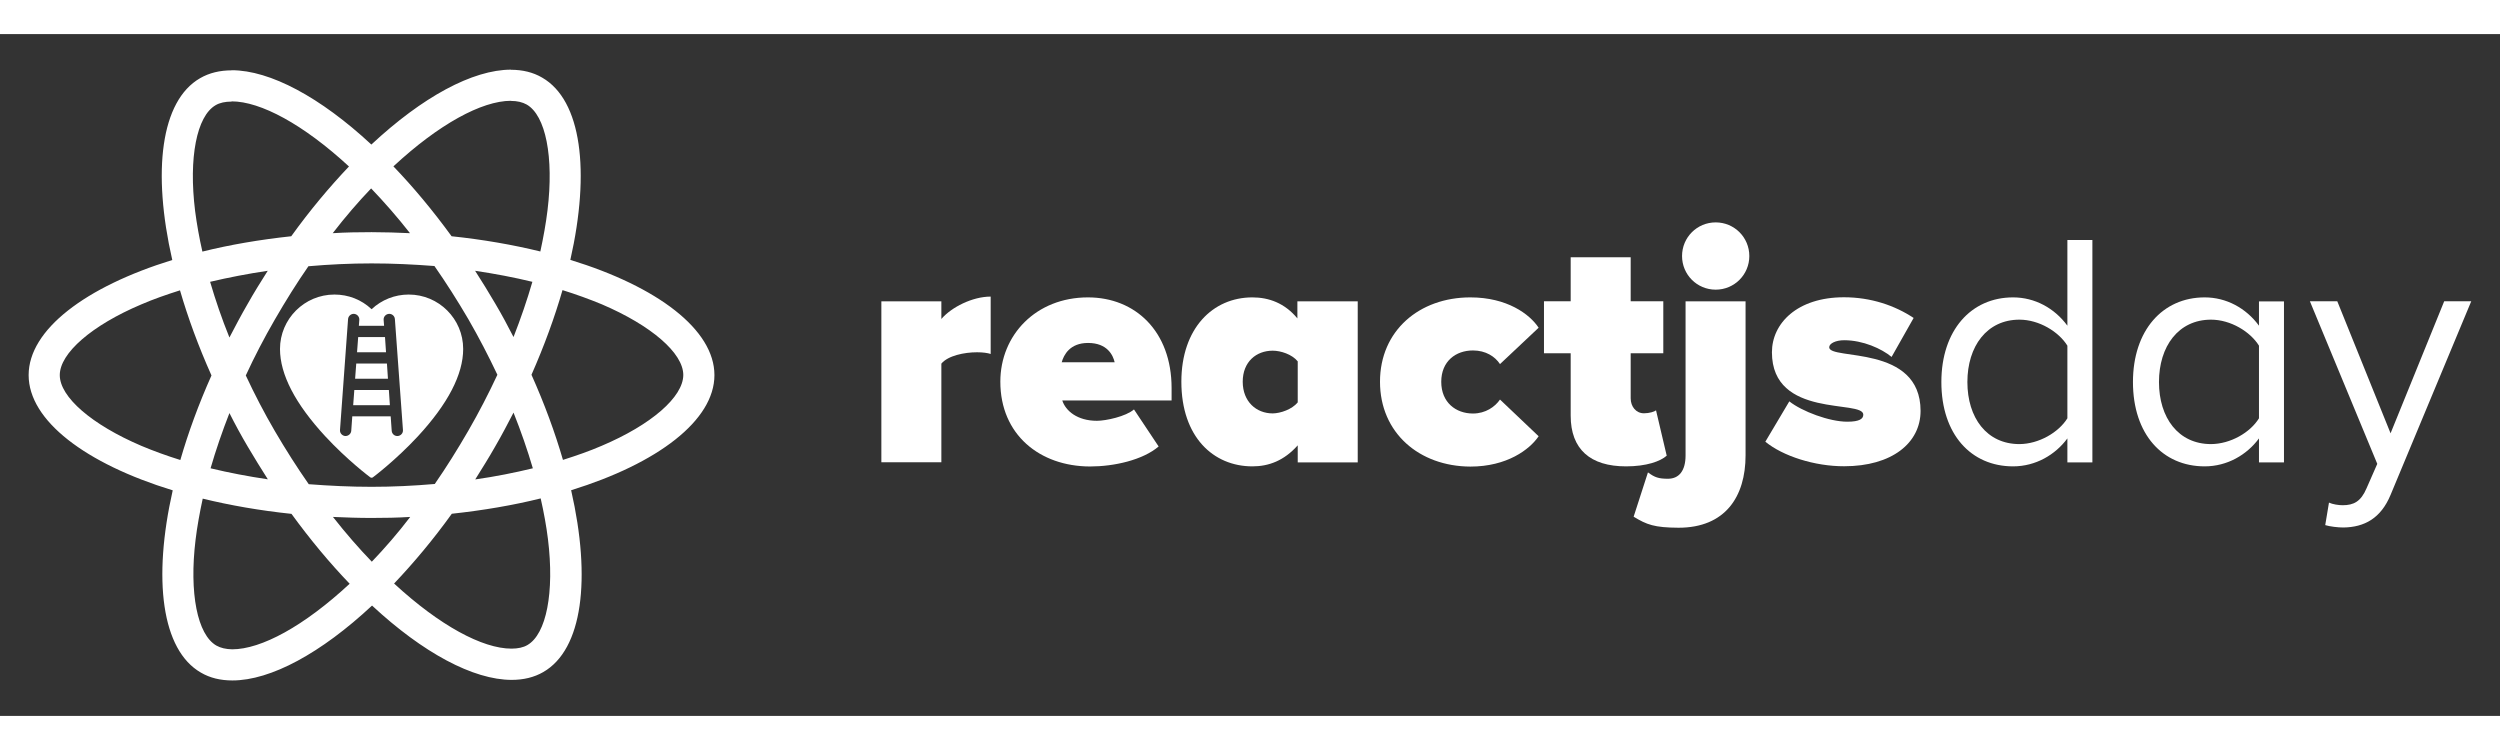 <?xml version="1.0" encoding="utf-8"?>
<!-- Generator: Adobe Illustrator 24.1.0, SVG Export Plug-In . SVG Version: 6.00 Build 0)  -->
<svg version="1.1" id="Livello_1" xmlns="http://www.w3.org/2000/svg" xmlns:xlink="http://www.w3.org/1999/xlink" x="0px" y="0px"
	 viewBox="0 0 220 60" style="enable-background:new 0 0 220 60;" xml:space="preserve" width="200px" height="60px">
<rect x="0" y="0" width="220" height="60" fill="#333333" stroke="none"/>
<style type="text/css">
	.st0{fill:#FFFFFF;}
</style>
<g>
	<path class="st0" d="M62.87,30.01c0-4-5.01-7.79-12.68-10.14c1.77-7.82,0.98-14.05-2.48-16.04c-0.8-0.47-1.73-0.69-2.74-0.69V3.13
		c-3.38,0-7.81,2.41-12.29,6.59c-4.48-4.16-8.91-6.54-12.29-6.54v0.01c-1.03,0-1.97,0.22-2.78,0.69c-3.46,1.99-4.23,8.2-2.45,16
		C7.51,22.24,2.52,26.02,2.52,30.01c0,4,5.01,7.79,12.68,10.14c-1.77,7.82-0.98,14.05,2.48,16.04c0.8,0.47,1.73,0.69,2.77,0.69
		c3.38,0,7.81-2.41,12.29-6.59c4.48,4.16,8.91,6.54,12.29,6.54c1.03,0,1.97-0.22,2.78-0.69c3.46-1.99,4.23-8.2,2.45-16
		C57.89,37.78,62.87,33.99,62.87,30.01z M44.95,5.87v0.01c0.57,0,1.02,0.11,1.4,0.32c1.67,0.96,2.4,4.61,1.83,9.31
		c-0.14,1.16-0.36,2.37-0.63,3.62c-2.41-0.59-5.04-1.05-7.81-1.34c-1.66-2.28-3.38-4.34-5.12-6.15C38.63,7.92,42.39,5.88,44.95,5.87
		z M21.8,36.3c0.58,0.98,1.17,1.94,1.77,2.88c-1.75-0.26-3.43-0.58-5.04-0.97c0.46-1.59,1.02-3.22,1.66-4.86
		C20.69,34.34,21.22,35.32,21.8,36.3z M18.49,21.8c1.61-0.38,3.31-0.71,5.07-0.97c-0.6,0.95-1.21,1.92-1.77,2.92
		c-0.57,0.98-1.09,1.97-1.6,2.95C19.52,25.05,18.96,23.4,18.49,21.8z M21.63,30.04c0.76-1.65,1.62-3.3,2.55-4.91
		c0.96-1.66,1.94-3.23,2.96-4.7c1.83-0.16,3.69-0.25,5.56-0.25c1.86,0,3.71,0.09,5.53,0.23c1.02,1.46,2.02,3.03,2.98,4.67
		c0.93,1.61,1.78,3.25,2.56,4.9c-0.77,1.65-1.62,3.3-2.55,4.91c-0.96,1.66-1.94,3.23-2.96,4.7c-1.83,0.16-3.69,0.25-5.56,0.25
		c-1.86,0-3.71-0.09-5.53-0.23c-1.02-1.46-2.02-3.03-2.98-4.67C23.25,33.33,22.4,31.69,21.63,30.04z M43.59,36.27
		c0.57-0.98,1.09-1.98,1.6-2.96c0.66,1.65,1.23,3.3,1.7,4.9c-1.61,0.39-3.31,0.73-5.07,0.98C42.42,38.23,43.03,37.26,43.59,36.27z
		 M43.58,23.71c-0.57-0.98-1.17-1.94-1.77-2.88c1.75,0.26,3.43,0.58,5.04,0.97c-0.46,1.59-1.02,3.22-1.66,4.86
		C44.69,25.68,44.16,24.69,43.58,23.71z M36.08,17.52c-1.11-0.05-2.24-0.09-3.38-0.09c-1.16,0-2.3,0.02-3.42,0.09
		c1.11-1.44,2.25-2.76,3.38-3.94C33.8,14.77,34.95,16.08,36.08,17.52z M18.97,6.26c0.37-0.22,0.85-0.32,1.41-0.32V5.92
		c2.55,0,6.32,2.03,10.33,5.73c-1.72,1.81-3.44,3.86-5.08,6.14c-2.78,0.3-5.41,0.75-7.82,1.35c-0.28-1.23-0.49-2.42-0.64-3.57
		C16.59,10.88,17.31,7.23,18.97,6.26z M15.87,37.48c-1.22-0.38-2.37-0.8-3.44-1.25c-4.35-1.86-7.17-4.29-7.17-6.22
		c0-1.93,2.82-4.38,7.17-6.22c1.06-0.46,2.21-0.86,3.41-1.24c0.7,2.41,1.62,4.92,2.77,7.49C17.47,32.59,16.56,35.09,15.87,37.48z
		 M20.43,54.14c-0.55-0.01-1.02-0.12-1.39-0.33c-1.67-0.96-2.4-4.61-1.83-9.31c0.14-1.16,0.36-2.37,0.63-3.62
		c2.41,0.59,5.04,1.05,7.81,1.34c1.66,2.28,3.38,4.34,5.12,6.15C26.75,52.1,22.99,54.14,20.43,54.14z M32.72,46.43
		c-1.14-1.18-2.29-2.5-3.42-3.94c1.11,0.05,2.24,0.09,3.38,0.09c1.16,0,2.3-0.02,3.42-0.09C35,43.93,33.85,45.25,32.72,46.43z
		 M46.42,53.76c-0.37,0.22-0.85,0.32-1.41,0.32c-2.55,0-6.32-2.03-10.33-5.73c1.72-1.81,3.44-3.86,5.08-6.14
		c2.78-0.3,5.41-0.75,7.82-1.35c0.28,1.24,0.5,2.44,0.64,3.58C48.8,49.13,48.08,52.79,46.42,53.76z M52.95,36.23
		c-1.06,0.46-2.21,0.86-3.41,1.24c-0.7-2.41-1.62-4.92-2.77-7.49c1.13-2.56,2.04-5.06,2.73-7.45c1.22,0.38,2.37,0.8,3.46,1.25
		c4.35,1.86,7.17,4.29,7.17,6.22C60.12,31.94,57.31,34.38,52.95,36.23z"/>
	<g>
		<polygon class="st0" points="33.88,26.66 31.52,26.66 31.42,28 33.97,28 		"/>
		<polygon class="st0" points="34.05,28.99 31.35,28.99 31.25,30.33 34.14,30.33 		"/>
		<path class="st0" d="M35.97,22.92c-1.23,0-2.38,0.46-3.27,1.29c-0.89-0.84-2.04-1.29-3.27-1.29c-2.64,0-4.79,2.15-4.79,4.79
			c0,2.24,1.34,4.82,3.98,7.68c1.95,2.11,3.94,3.6,3.96,3.61c0.04,0.03,0.08,0.04,0.12,0.04c0.04,0,0.09-0.01,0.12-0.04
			c0.02-0.01,2-1.5,3.96-3.61c2.64-2.86,3.98-5.44,3.98-7.68C40.76,25.06,38.61,22.92,35.97,22.92z M35.34,35.2
			c-0.09,0.1-0.21,0.16-0.34,0.17c-0.01,0-0.02,0-0.04,0c-0.26,0-0.47-0.2-0.49-0.46l-0.09-1.27h-3.38l-0.09,1.27
			c-0.02,0.27-0.26,0.47-0.53,0.46c-0.13-0.01-0.25-0.07-0.34-0.17c-0.09-0.1-0.13-0.23-0.12-0.36l0.71-9.76
			c0.02-0.27,0.26-0.48,0.53-0.46c0.27,0.02,0.48,0.26,0.46,0.53l-0.04,0.52h2.22l-0.04-0.52c-0.01-0.13,0.03-0.26,0.12-0.36
			c0.09-0.1,0.21-0.16,0.34-0.17c0.27-0.02,0.51,0.18,0.53,0.46l0.71,9.76C35.47,34.97,35.43,35.1,35.34,35.2z"/>
		<polygon class="st0" points="31.18,31.32 31.08,32.66 34.31,32.66 34.22,31.32 		"/>
	</g>
	<g>
		<g>
			<path class="st0" d="M77.56,37.69V23.52h5.28v1.55c0.88-1.03,2.73-1.97,4.34-1.97v5.05c-0.26-0.09-0.7-0.15-1.2-0.15
				c-1.11,0-2.55,0.29-3.14,1v8.68H77.56z"/>
			<path class="st0" d="M88.03,30.59c0-4.11,3.14-7.42,7.71-7.42c4.17,0,7.36,2.99,7.36,7.98v1.09h-9.62
				c0.29,0.91,1.32,1.79,3.05,1.79c0.79,0,2.55-0.38,3.26-1l2.17,3.26c-1.41,1.2-3.93,1.76-6.04,1.76
				C91.5,38.04,88.03,35.25,88.03,30.59z M95.75,27.18c-1.61,0-2.14,1.06-2.32,1.7h4.66C97.95,28.27,97.45,27.18,95.75,27.18z"/>
			<path class="st0" d="M114.2,37.69v-1.5c-1.2,1.35-2.55,1.85-3.99,1.85c-3.43,0-6.25-2.58-6.25-7.45c0-4.69,2.76-7.42,6.25-7.42
				c1.44,0,2.85,0.5,3.96,1.85v-1.5h5.31v14.17H114.2z M114.2,32.41V28.8c-0.5-0.62-1.5-0.94-2.2-0.94c-1.44,0-2.64,0.97-2.64,2.73
				c0,1.76,1.2,2.79,2.64,2.79C112.7,33.37,113.7,33.02,114.2,32.41z"/>
			<path class="st0" d="M121.44,30.59c0-4.49,3.46-7.42,7.95-7.42c3.23,0,5.22,1.47,6.01,2.67l-3.4,3.2
				c-0.44-0.67-1.26-1.2-2.38-1.2c-1.5,0-2.79,0.94-2.79,2.76c0,1.82,1.29,2.79,2.79,2.79c1.11,0,1.94-0.59,2.38-1.23l3.4,3.23
				c-0.79,1.17-2.79,2.67-6.01,2.67C124.9,38.04,121.44,35.1,121.44,30.59z"/>
			<path class="st0" d="M138.22,33.58v-5.49h-2.35v-4.58h2.35v-3.87h5.28v3.87h2.87v4.58h-2.87v3.96c0,0.73,0.47,1.32,1.17,1.32
				c0.47,0,0.94-0.15,1.06-0.26l0.94,3.99c-0.56,0.5-1.79,0.94-3.58,0.94C139.95,38.04,138.22,36.54,138.22,33.58z"/>
			<path class="st0" d="M143.76,42.47l1.26-3.9c0.59,0.44,0.94,0.56,1.76,0.56c0.97,0,1.55-0.7,1.55-2.05V23.52h5.28v13.55
				c0,3.64-1.79,6.37-5.9,6.37C145.58,43.43,144.91,43.17,143.76,42.47z M148.02,19.53c0-1.64,1.32-2.96,2.96-2.96
				c1.64,0,2.96,1.32,2.96,2.96c0,1.64-1.32,2.96-2.96,2.96C149.34,22.49,148.02,21.17,148.02,19.53z"/>
			<path class="st0" d="M155.35,35.87l2.11-3.55c1.11,0.88,3.52,1.79,5.1,1.79c1.09,0,1.41-0.26,1.41-0.62
				c0-1.35-8.04,0.38-8.04-5.49c0-2.55,2.23-4.84,6.34-4.84c2.38,0,4.49,0.73,6.13,1.82l-1.94,3.43c-0.88-0.73-2.52-1.47-4.17-1.47
				c-0.76,0-1.32,0.29-1.32,0.62c0,1.17,8.04-0.29,8.04,5.6c0,2.82-2.52,4.87-6.72,4.87C159.69,38.04,156.88,37.13,155.35,35.87z"/>
			<path class="st0" d="M181.93,37.69v-2.11c-1.06,1.44-2.79,2.46-4.78,2.46c-3.7,0-6.31-2.82-6.31-7.42c0-4.55,2.61-7.45,6.31-7.45
				c1.91,0,3.64,0.94,4.78,2.49v-7.54h2.2v19.57H181.93z M181.93,33.81v-6.39c-0.76-1.23-2.49-2.29-4.22-2.29
				c-2.87,0-4.58,2.35-4.58,5.49c0,3.14,1.7,5.46,4.58,5.46C179.43,36.07,181.16,35.05,181.93,33.81z"/>
			<path class="st0" d="M198.79,37.69v-2.11c-1.06,1.44-2.79,2.46-4.78,2.46c-3.7,0-6.31-2.82-6.31-7.42c0-4.55,2.61-7.45,6.31-7.45
				c1.91,0,3.64,0.94,4.78,2.49v-2.14h2.2v14.17H198.79z M198.79,33.81v-6.39c-0.76-1.23-2.49-2.29-4.22-2.29
				c-2.87,0-4.58,2.35-4.58,5.49c0,3.14,1.7,5.46,4.58,5.46C196.3,36.07,198.03,35.05,198.79,33.81z"/>
			<path class="st0" d="M204.95,41.23c0.32,0.15,0.85,0.23,1.2,0.23c0.97,0,1.61-0.32,2.11-1.5l0.94-2.14l-5.93-14.31h2.41
				l4.69,11.62l4.72-11.62h2.38l-7.1,17.04c-0.85,2.05-2.29,2.85-4.17,2.87c-0.47,0-1.2-0.09-1.58-0.21L204.95,41.23z"/>
		</g>
	</g>
</g>
</svg>
